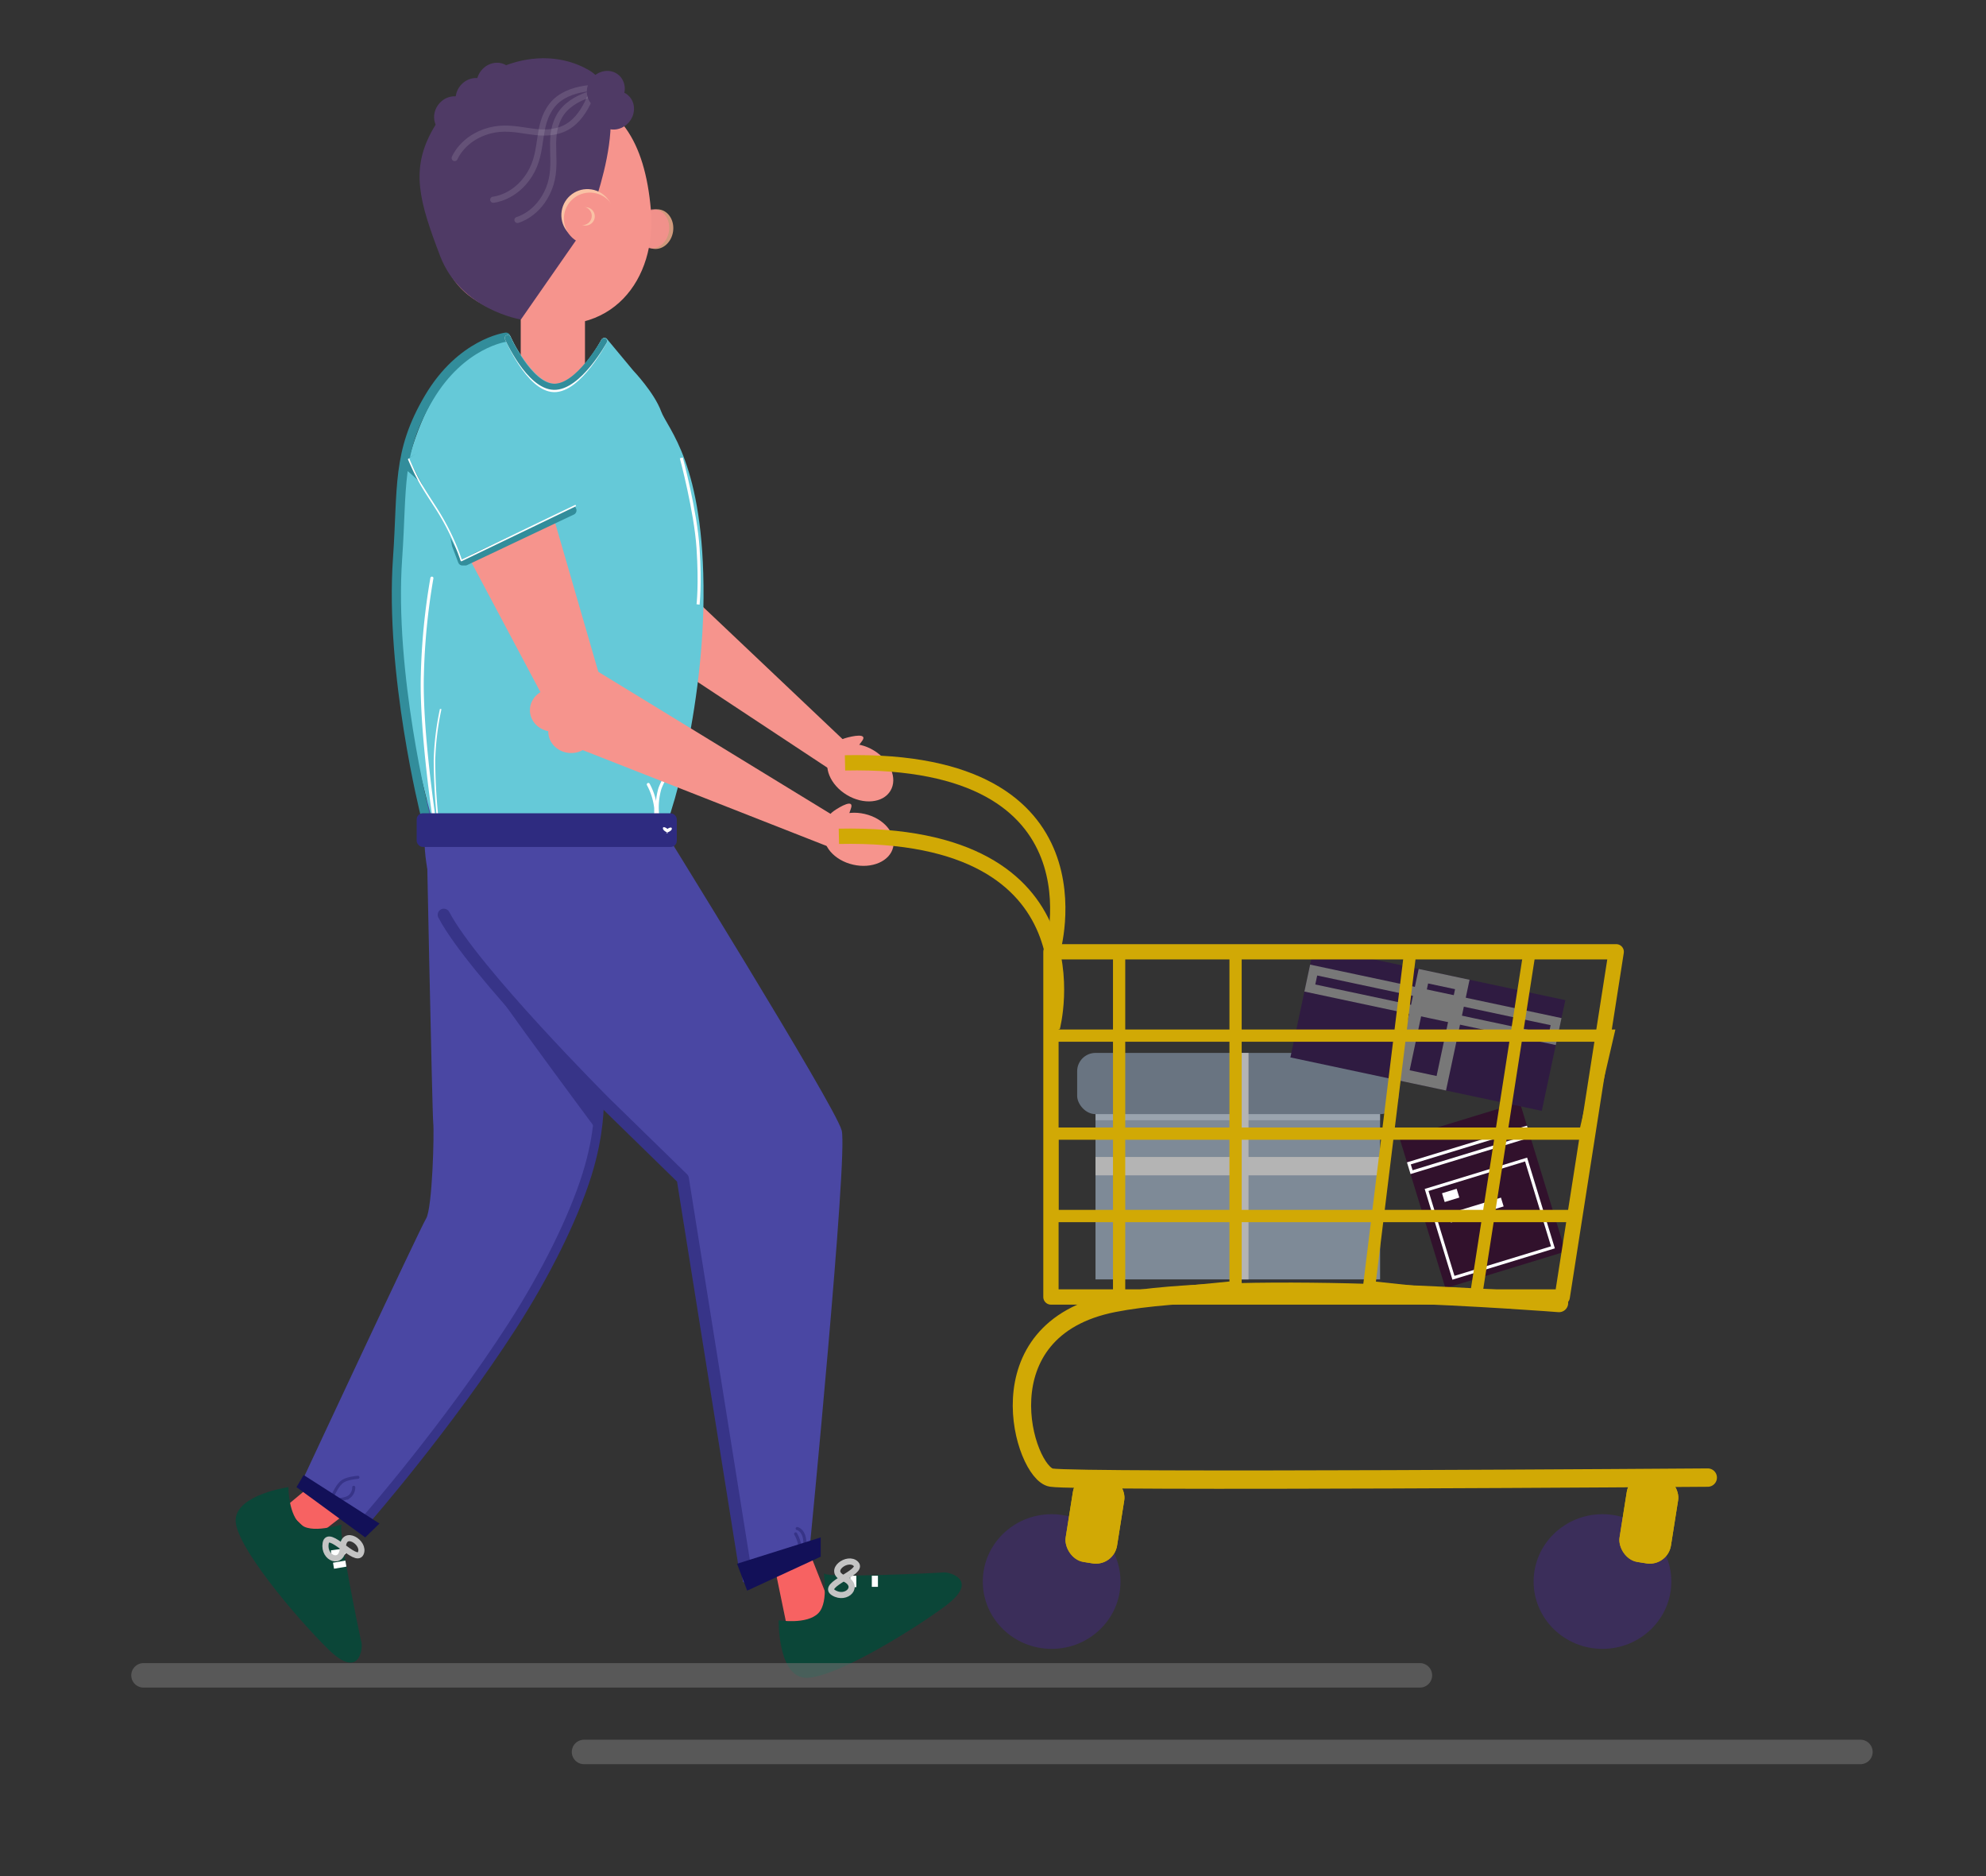 <svg xmlns="http://www.w3.org/2000/svg" xmlns:xlink="http://www.w3.org/1999/xlink" width="649" height="613" viewBox="0 0 649 613">
  <rect x="0" y="0" width="649" height="613" fill="#333333" stroke="none"/>
  <defs>
    <clipPath id="clip-path">
      <rect id="Rectangle_5" data-name="Rectangle 5" width="649" height="613" transform="translate(6 -1)"/>
    </clipPath>
  </defs>
  <g id="ادم" transform="translate(-122 -1897)">
    <g id="Group_7" data-name="Group 7">
      <g id="Group_6" data-name="Group 6" transform="translate(-654.997 -718.523) rotate(-17)">
        <rect id="Rectangle_11" data-name="Rectangle 11" width="41" height="51" transform="translate(307 3218)" fill="#31112c"/>
        <g id="Rectangle_12" data-name="Rectangle 12" transform="translate(307 3226)" fill="none" stroke="#fff" stroke-width="1">
          <rect width="41" height="4" stroke="none"/>
          <rect x="0.5" y="0.5" width="40" height="3" fill="none"/>
        </g>
        <g id="Rectangle_13" data-name="Rectangle 13" transform="translate(310 3236)" fill="none" stroke="#fff" stroke-width="1">
          <rect width="35" height="31" stroke="none"/>
          <rect x="0.5" y="0.5" width="34" height="30" fill="none"/>
        </g>
        <rect id="Rectangle_14" data-name="Rectangle 14" width="5" height="3" transform="translate(315 3239)" fill="#fff"/>
        <rect id="Rectangle_15" data-name="Rectangle 15" width="18" height="3" transform="translate(315 3246)" fill="#fff"/>
      </g>
      <g id="jabe" transform="translate(2 -924)">
        <rect id="Rectangle_6" data-name="Rectangle 6" width="93" height="62" transform="translate(478 3177)" fill="#7e8a97"/>
        <rect id="Rectangle_8" data-name="Rectangle 8" width="93" height="4" transform="translate(478 3183)" fill="#fff" opacity="0.22"/>
        <rect id="Rectangle_7" data-name="Rectangle 7" width="105" height="20" rx="6" transform="translate(472 3165)" fill="#697481"/>
        <rect id="Rectangle_9" data-name="Rectangle 9" width="6" height="74" transform="translate(522 3165)" fill="#b4b4b4"/>
        <rect id="Rectangle_10" data-name="Rectangle 10" width="6" height="93" transform="translate(571 3199) rotate(90)" fill="#b4b4b4"/>
      </g>
      <g id="sabad" transform="matrix(0.978, 0.208, -0.208, 0.978, 441.1, -956.952)">
        <rect id="Rectangle_16" data-name="Rectangle 16" width="84" height="37" transform="translate(766 3071.482)" fill="#2f1b41"/>
        <g id="Rectangle_17" data-name="Rectangle 17" transform="translate(766 3077.482)" fill="none" stroke="#787878" stroke-width="3">
          <rect width="84" height="9" stroke="none"/>
          <rect x="1.5" y="1.5" width="81" height="6" fill="none"/>
        </g>
        <g id="Rectangle_18" data-name="Rectangle 18" transform="translate(801 3071.482)" fill="none" stroke="#787878" stroke-width="4">
          <rect width="17" height="37" stroke="none"/>
          <rect x="2" y="2" width="13" height="33" fill="none"/>
        </g>
        <g id="Rectangle_19" data-name="Rectangle 19" transform="translate(803 3079.482)" fill="#787878" stroke="#787878" stroke-width="1">
          <rect width="14" height="5" rx="2.5" stroke="none"/>
          <rect x="0.5" y="0.5" width="13" height="4" rx="2" fill="none"/>
        </g>
      </g>
    </g>
    <g id="Artboard_1" data-name="Artboard – 1" transform="translate(116 1898)" clip-path="url(#clip-path)">
      <g id="adam" transform="translate(-626.834 -1749.29)">
        <g id="pa" transform="translate(203.314 1865)">
          <path id="Path_21" data-name="Path 21" d="M541.327,378.426l-9.246,7.157-10.135-9.6,8.179-6.808Z" transform="translate(0.337)" fill="#f76262"/>
          <path id="Path_22" data-name="Path 22" d="M22.77,9.415,5.738,23.486,0,8.118,14.262,0Z" transform="translate(678.658 410.74) rotate(-72)" fill="#f76262"/>
          <path id="Path_16" data-name="Path 16" d="M625.931,241.782s2.137,20.965-17.842,55.417-60.965,84.086-60.965,84.086l-18.649-14.614s38.212-81.883,40.282-85.243,2.694-28.077,2.344-31.226-2.344-102.55-2.344-102.55" fill="#4a47a3"/>
          <path id="Path_17" data-name="Path 17" d="M571.146,185.708c-.285,3.237,47.708,67.532,47.708,67.532l2.248-12.416S571.431,182.472,571.146,185.708Z" transform="translate(6.227)" fill="#373488"/>
          <path id="Path_15" data-name="Path 15" d="M690.5,390.974s12.639-129.339,10.556-137.241-60.7-102.294-60.7-102.294L571,127.413s-9.9,25.587-2.732,47.066,26.168,39.635,26.168,39.635,32.331,34.524,38.449,40.582c21.929,21.712,14.34,13.961,16.056,16.128.924,5.608,20.825,129.98,20.825,129.98Z" transform="translate(3.028 -1)" fill="#4a47a3" stroke="#4a47a3" stroke-linecap="round" stroke-linejoin="round" stroke-width="1"/>
          <path id="Path_18" data-name="Path 18" d="M544.963,379.591s26.426-30.249,47.62-63.159c10.788-16.751,19.894-35.026,24.411-49.485,4.175-13.365,3.951-23.219,3.951-23.219" transform="translate(4.379)" fill="none" stroke="#373488" stroke-width="3"/>
          <path id="Path_65" data-name="Path 65" d="M895.869,2252.59c0-4.439-2.536-4.915-2.536-4.915" transform="translate(-203.314 -1865)" fill="none" stroke="#373488" stroke-linecap="round" stroke-width="1"/>
          <path id="Path_66" data-name="Path 66" d="M0,5.2C0,.5,1.91,0,1.91,0" transform="translate(692.04 388.974) rotate(151.001)" fill="none" stroke="#373488" stroke-linecap="round" stroke-width="1"/>
          <path id="Path_67" data-name="Path 67" d="M538.51,373.325s3.372.079,5.024-.951a3.852,3.852,0,0,0,1.585-3.171" fill="none" stroke="#373488" stroke-linecap="round" stroke-width="1"/>
          <path id="Path_68" data-name="Path 68" d="M538.51,369.2s3.372-.079,5.024.951S546.8,374.1,546.8,374.1" transform="translate(-23.646 703.413) rotate(-65)" fill="none" stroke="#373488" stroke-linecap="round" stroke-width="1"/>
          <path id="Path_31" data-name="Path 31" d="M666.515,394.8,646.48,269.361l-25.487-24.877s-42.925-42.925-52.6-61.316" transform="translate(6.16 -1)" fill="none" stroke="#373488" stroke-linecap="round" stroke-linejoin="round" stroke-width="4"/>
          <path id="Path_19" data-name="Path 19" d="M528.739,365.2l-2.318,3.964,22.439,16.422,4.675-4.53Z" fill="#121058"/>
          <path id="Path_20" data-name="Path 20" d="M4.6,0,0,8.184,23.948,19.453l4.823-4.047Z" transform="matrix(0.643, -0.766, 0.766, 0.643, 667.416, 397.715)" fill="#121058"/>
          <path id="Path_23" data-name="Path 23" d="M523.769,370.168s-16.57,2.32-17.233,10.439,20.049,32.518,30.323,42.584,11.267-.5,10.77-2.32-7.788-37.282-6.462-38.276-8.741,3.107-13.09,0S523.769,370.168,523.769,370.168Z" transform="translate(0 -1)" fill="#0b4638"/>
          <path id="Path_24" data-name="Path 24" d="M17.248,0S.678,2.32.016,10.439,20.065,42.957,30.338,53.023s11.267-.5,10.77-2.32S33.32,13.421,34.646,12.427s-8.741,3.107-13.09,0S17.248,0,17.248,0Z" transform="translate(681.286 429.693) rotate(-81)" fill="#0b4638"/>
          <path id="Path_25" data-name="Path 25" d="M693.674,396.105v3.726" transform="translate(14.686 2)" fill="none" stroke="#fff" stroke-width="2"/>
          <path id="Path_26" data-name="Path 26" d="M700.733,396.105v3.628" transform="translate(14.686 2)" fill="none" stroke="#fff" stroke-width="2"/>
          <path id="Path_27" data-name="Path 27" d="M541.664,390.321c.2.048-3.882.49-3.882.49S541.464,390.272,541.664,390.321Z" fill="none" stroke="#fff" stroke-width="2"/>
          <path id="Path_28" data-name="Path 28" d="M542.55,394.145l-4.04.687" fill="none" stroke="#fff" stroke-width="2"/>
          <path id="Path_29" data-name="Path 29" d="M7.383.643C10.228,3.17-3.574,8.393.9,10.643s8.713-3.078,2.9-5S4.538-1.884,7.383.643Z" transform="translate(545.858 383.538) rotate(73)" fill="none" stroke="#c4c4c4" stroke-width="2"/>
          <path id="Path_30" data-name="Path 30" d="M7.383.643C10.228,3.17-3.574,8.393.9,10.643s8.713-3.078,2.9-5S4.538-1.884,7.383.643Z" transform="translate(701.946 392.978) rotate(5)" fill="none" stroke="#c4c4c4" stroke-width="2"/>
        </g>
        <g id="Group_3" data-name="Group 3" transform="matrix(0.656, 0.755, -0.755, 0.656, 1779.382, 39.448)">
          <path id="Path_3" data-name="Path 3" d="M711.449,1152.57H294.489" transform="matrix(0.656, -0.755, 0.755, 0.656, -81.669, 1775.724)" fill="none" stroke="#707070" stroke-linecap="round" stroke-width="8" opacity="0.61"/>
          <path id="Path_4" data-name="Path 4" d="M711.449,1152.57H294.489" transform="matrix(0.656, -0.755, 0.755, 0.656, 31.62, 1683.489)" fill="none" stroke="#707070" stroke-linecap="round" stroke-width="8" opacity="0.61"/>
          <ellipse id="Ellipse_17" data-name="Ellipse 17" cx="7.5" cy="7" rx="7.5" ry="7" transform="translate(812 1957)" fill="#f6948d"/>
          <ellipse id="Ellipse_18" data-name="Ellipse 18" cx="7.5" cy="7" rx="7.5" ry="7" transform="translate(819 1959)" fill="#f6948d"/>
          <ellipse id="Ellipse_19" data-name="Ellipse 19" cx="11.5" cy="8.5" rx="11.5" ry="8.5" transform="translate(899.156 1934.763) rotate(-18)" fill="#f6948d"/>
          <path id="Path_86" data-name="Path 86" d="M2.645.951c2.171,3.183,2.5,2.015,2.5,4.5s-1.119,4.5-2.5,4.5S0,8.36,0,5.875.474-2.232,2.645.951Z" transform="matrix(0.914, 0.407, -0.407, 0.914, 903.321, 1930.37)" fill="#f6948d"/>
          <path id="Path_85" data-name="Path 85" d="M0,0H26.221L13.849,94.66l-9.587.84Z" transform="translate(816.755 1970.768) rotate(-103.008)" fill="#f6948d"/>
        </g>
        <rect id="Rectangle_6-2" data-name="Rectangle 6" width="21" height="34" transform="translate(803 1846)" fill="#f6948d"/>
        <path id="Path_69" data-name="Path 69" d="M36,9.347C44.62,1.394,50.785.807,50.785.807s7.23,15.678,15.167,15.933S82.4,1.726,82.4,1.726l8.59,10.332s6.78,7.112,8.966,13.072S114,41.89,113.741,85.586c-.227,38.867-11.976,79.928-16.349,81.761-9.226,3.866-66.647,2.508-66.647,2.508S16.79,130.3,14.951,85.586,27.388,17.3,36,9.347Z" transform="translate(748 1857.925)" fill="#65c9d8" stroke="#65c9d8" stroke-linecap="round" stroke-linejoin="round" stroke-width="2"/>
        <path id="Path_71" data-name="Path 71" d="M835.945,2034.45Z" fill="none" stroke="#328d9b" stroke-width="1"/>
        <path id="Path_73" data-name="Path 73" d="M841.167,2016.23a22.144,22.144,0,0,1-.759-8.077,21.22,21.22,0,0,1,2.811-7.5" transform="translate(406.694 -125.713) rotate(11)" fill="none" stroke="#fff" stroke-linecap="round" stroke-linejoin="round" stroke-width="1"/>
        <path id="Path_74" data-name="Path 74" d="M.881,0A22.143,22.143,0,0,0,.122,8.077a21.222,21.222,0,0,0,2.811,7.5" transform="translate(846.81 2020.296) rotate(-177)" fill="none" stroke="#fff" stroke-linecap="round" stroke-linejoin="round" stroke-width="1"/>
        <path id="Path_78" data-name="Path 78" d="M771.8,2014.57s-11.694-46.235-9.043-83.848c1.638-23.245-.38-34.513,10.225-52.448s25.183-19.824,25.183-19.824" fill="none" stroke="#328d9b" stroke-linecap="round" stroke-linejoin="round" stroke-width="3"/>
        <path id="Path_79" data-name="Path 79" d="M775.457,2015.03s-10.047-28.059-13.063-46.153a215.291,215.291,0,0,1-3.016-31.88" transform="translate(398.141 -109.125) rotate(11)" fill="none" stroke="#fff" stroke-linecap="round" stroke-linejoin="round" stroke-width="1"/>
        <path id="Path_82" data-name="Path 82" d="M779.409,2017.92a189.181,189.181,0,0,1-7.265-20.393,90.212,90.212,0,0,1-2.677-16.7" transform="matrix(0.961, 0.276, -0.276, 0.961, 584.102, -136.012)" fill="none" stroke="#fff" stroke-width="0.5"/>
        <g id="Rectangle_4" data-name="Rectangle 4" transform="translate(773 2019)" fill="#4a47a3" stroke="#4a47a3" stroke-width="1">
          <rect width="75" height="19" stroke="none"/>
          <rect x="0.5" y="0.5" width="74" height="18" fill="none"/>
        </g>
        <path id="Path_87" data-name="Path 87" d="M856.484,1897.89s4.681,17.481,5.468,29.494,0,18.392,0,18.392" transform="translate(-1)" fill="none" stroke="#fff" stroke-width="1"/>
        <g id="Group_2" data-name="Group 2" transform="translate(3 5)">
          <path id="Path_84" data-name="Path 84" d="M0,0,33.028-3.013,20.5,69.278,2.522,72.156Z" transform="translate(778.942 1917.711) rotate(-26)" fill="#f6948d"/>
          <ellipse id="Ellipse_17-2" data-name="Ellipse 17" cx="7.5" cy="7" rx="7.5" ry="7" transform="translate(803 1968.319)" fill="#f6948d"/>
          <ellipse id="Ellipse_18-2" data-name="Ellipse 18" cx="7.5" cy="7" rx="7.5" ry="7" transform="translate(809 1975.319)" fill="#f6948d"/>
          <ellipse id="Ellipse_19-2" data-name="Ellipse 19" cx="11.5" cy="8.5" rx="11.5" ry="8.5" transform="translate(901.206 2006.632) rotate(13)" fill="#f6948d"/>
          <path id="Path_86-2" data-name="Path 86" d="M2.5,0C4.671,3.183,5,2.015,5,4.5S3.881,9,2.5,9-.145,7.409-.145,4.924.329-3.183,2.5,0Z" transform="matrix(0.574, 0.82, -0.82, 0.574, 906.417, 2005.552)" fill="#f6948d"/>
          <path id="Path_85-2" data-name="Path 85" d="M0,0H26.221L13.849,94.66l-9.587.84Z" transform="translate(812.157 1985.187) rotate(-66)" fill="#f6948d"/>
        </g>
        <rect id="Rectangle_5-2" data-name="Rectangle 5" width="85" height="11" rx="2" transform="translate(769 2014)" fill="#2e2b80"/>
        <path id="Path_72" data-name="Path 72" d="M1.922,2.625c1.1,0-1.46-1.837-1.46-.732S2.886,3.484,1.781,3.484s1.6-.351,1.6-1.455S.817,2.625,1.922,2.625Z" transform="translate(849 2017)" fill="#fff"/>
        <path id="Path_80" data-name="Path 80" d="M814.442,1918.39l-36.617,12.13-.868-.107-1.317-5.406a40.809,40.809,0,0,0-3.4-14.387,43.345,43.345,0,0,0-9.507-13.633l38.374-17.121Z" transform="translate(-222.442 110.21) rotate(-7)" fill="#328d9b" stroke="#328d9b" stroke-linecap="round" stroke-linejoin="round" stroke-width="3"/>
        <path id="Path_81" data-name="Path 81" d="M816.712,1923.12l-38.3,12.513-4.4,1.634-13.246-34.873,41.788-22.522Z" transform="translate(-220.594 102.62) rotate(-7)" fill="#65c9d8"/>
        <path id="Path_83" data-name="Path 83" d="M766.417,1898.37c2.9,6.765,4.41,8.967,8.4,15.153a78.423,78.423,0,0,1,8.785,17.9l37.206-17.9" fill="none" stroke="#fff" stroke-linecap="round" stroke-linejoin="round" stroke-width="0.5"/>
        <path id="Path_89" data-name="Path 89" d="M798.774,1858.74s6.957,16.421,15.05,16.665,16.422-15.639,16.422-15.639" fill="none" stroke="#fff" stroke-linecap="round" stroke-width="2"/>
        <path id="Path_88" data-name="Path 88" d="M798.774,1858.74s6.957,15.69,15.05,15.923,16.422-14.943,16.422-14.943" fill="none" stroke="#328d9b" stroke-linecap="round" stroke-width="2"/>
        <g id="Group_4" data-name="Group 4" transform="translate(278.683 1204.077) rotate(9)">
          <ellipse id="Ellipse_20" data-name="Ellipse 20" cx="5.5" cy="6.5" rx="5.5" ry="6.5" transform="translate(653 516)" fill="#f9b38f" opacity="0.8"/>
          <path id="Path_90" data-name="Path 90" d="M5.334,0c2.946,0,5.334,2.87,5.334,6.411S8.28,12.822,5.334,12.822,0,9.952,0,6.411,2.388,0,5.334,0Z" transform="translate(652 516.177)" fill="#f98f8f" opacity="0.8"/>
          <path id="Path_94" data-name="Path 94" d="M33.2,0C51.533,0,61.931,11.608,67.382,33.532S61.644,77.888,33.2,75.594,0,60.539,0,39,14.863,0,33.2,0Z" transform="translate(588.345 483)" fill="#f6948d"/>
          <path id="Path_95" data-name="Path 95" d="M34.5,0C53.554,0,59.149,44.2,59.149,44.2L55.964,81.671s-18.59,7.139-33.258-4.8S0,57.312,0,42C0,18.8,15.446,0,34.5,0Z" transform="translate(596.362 462.29) rotate(20.972)" fill="#4f3a65"/>
          <ellipse id="Ellipse_25" data-name="Ellipse 25" cx="6" cy="6.5" rx="6" ry="6.5" transform="translate(637.121 477.621) rotate(30)" fill="#4f3a65"/>
          <ellipse id="Ellipse_27" data-name="Ellipse 27" cx="6" cy="6.5" rx="6" ry="6.5" transform="translate(597.121 474.621) rotate(30)" fill="#4f3a65"/>
          <ellipse id="Ellipse_29" data-name="Ellipse 29" cx="6" cy="6.5" rx="6" ry="6.5" transform="translate(585.121 487.621) rotate(30)" fill="#4f3a65"/>
          <ellipse id="Ellipse_28" data-name="Ellipse 28" cx="6" cy="6.5" rx="6" ry="6.5" transform="translate(591.121 480.621) rotate(30)" fill="#4f3a65"/>
          <path id="Path_91" data-name="Path 91" d="M630.211,477.892S619.3,482.26,617.641,490.7s4.5,14.388,3.713,23.439-6.846,12.764-6.846,12.764" transform="translate(77.988 -80.658) rotate(8)" fill="none" stroke="#fff" stroke-linecap="round" stroke-width="2" opacity="0.12"/>
          <path id="Path_92" data-name="Path 92" d="M630.211,477.892S619.3,482.26,617.641,490.7s4.5,14.388,3.713,23.439-6.846,12.764-6.846,12.764" transform="translate(182.721 -169.662) rotate(18)" fill="none" stroke="#fff" stroke-linecap="round" stroke-width="2" opacity="0.12"/>
          <path id="Path_93" data-name="Path 93" d="M15.7,49.011S4.794,44.643,3.133,36.2s4.5-14.388,3.713-23.439S0,0,0,0" transform="matrix(-0.326, -0.946, 0.946, -0.326, 589.756, 509.868)" fill="none" stroke="#fff" stroke-linecap="round" stroke-width="2" opacity="0.12"/>
          <ellipse id="Ellipse_26" data-name="Ellipse 26" cx="6" cy="6.5" rx="6" ry="6.5" transform="translate(633.121 471.621) rotate(30)" fill="#4f3a65"/>
          <circle id="Ellipse_24" data-name="Ellipse 24" cx="8.5" cy="8.5" r="8.5" transform="translate(627 513)" fill="#fac2a5"/>
          <circle id="Ellipse_21" data-name="Ellipse 21" cx="8.5" cy="8.5" r="8.5" transform="translate(628 514)" fill="#f6948d"/>
          <circle id="Ellipse_22" data-name="Ellipse 22" cx="3" cy="3" r="3" transform="translate(632 519)" fill="#fac2a5"/>
          <circle id="Ellipse_23" data-name="Ellipse 23" cx="3" cy="3" r="3" transform="translate(631 519)" fill="#f6948d"/>
        </g>
        <g id="sabad-2" data-name="sabad" transform="translate(154 1242)">
          <ellipse id="Ellipse_1" data-name="Ellipse 1" cx="22.5" cy="22" rx="22.5" ry="22" transform="translate(980 1001)" fill="#3b2e5a"/>
          <ellipse id="Ellipse_2" data-name="Ellipse 2" cx="22.5" cy="22" rx="22.5" ry="22" transform="translate(800 1001)" fill="#3b2e5a"/>
          <g id="Rectangle_1" data-name="Rectangle 1" transform="translate(1011.529 986.861) rotate(9)" fill="#d1a905" stroke="#d1a905" stroke-width="1">
            <rect width="17" height="29" rx="7" stroke="none"/>
            <rect x="0.5" y="0.5" width="16" height="28" rx="6.5" fill="none"/>
          </g>
          <g id="Rectangle_2" data-name="Rectangle 2" transform="translate(830.529 986.861) rotate(9)" fill="#d1a905" stroke="#d1a905" stroke-width="1">
            <rect width="17" height="29" rx="7" stroke="none"/>
            <rect x="0.5" y="0.5" width="16" height="28" rx="6.5" fill="none"/>
          </g>
          <path id="Path_1" data-name="Path 1" d="M1038.91,940.042s-205.736,1.5-214.548,0S801.017,891.632,844.746,883c41.862-8.267,145.551,0,145.551,0" transform="translate(-2 49)" fill="none" stroke="#d1a905" stroke-linecap="round" stroke-linejoin="round" stroke-width="6"/>
          <path id="Path_2" data-name="Path 2" d="M1008.99,766.255H824.27v112.78H991.352Z" transform="translate(-2 51)" fill="none" stroke="#d1a905" stroke-linecap="round" stroke-linejoin="round" stroke-width="5"/>
          <path id="Path_3-2" data-name="Path 3" d="M994.6,852.581H824.734V825.662H998.777l7.426-32.024H824.734V766.255h21.813V879.5l38.057-3.713V766.255H941.69L928.232,875.787,963.04,879.5l17.636-113.244" transform="translate(-2 51)" fill="none" stroke="#d1a905" stroke-width="4"/>
          <path id="Path_4-2" data-name="Path 4" d="M824.734,766.255s19.029-63.583-67.76-61.727" transform="translate(-2 51)" fill="none" stroke="#d1a905" stroke-width="5"/>
          <path id="Path_96" data-name="Path 96" d="M826.734,766.961s17.03-64.289-69.76-62.433" transform="translate(-4 75)" fill="none" stroke="#d1a905" stroke-width="5"/>
        </g>
      </g>
    </g>
  </g>
</svg>
